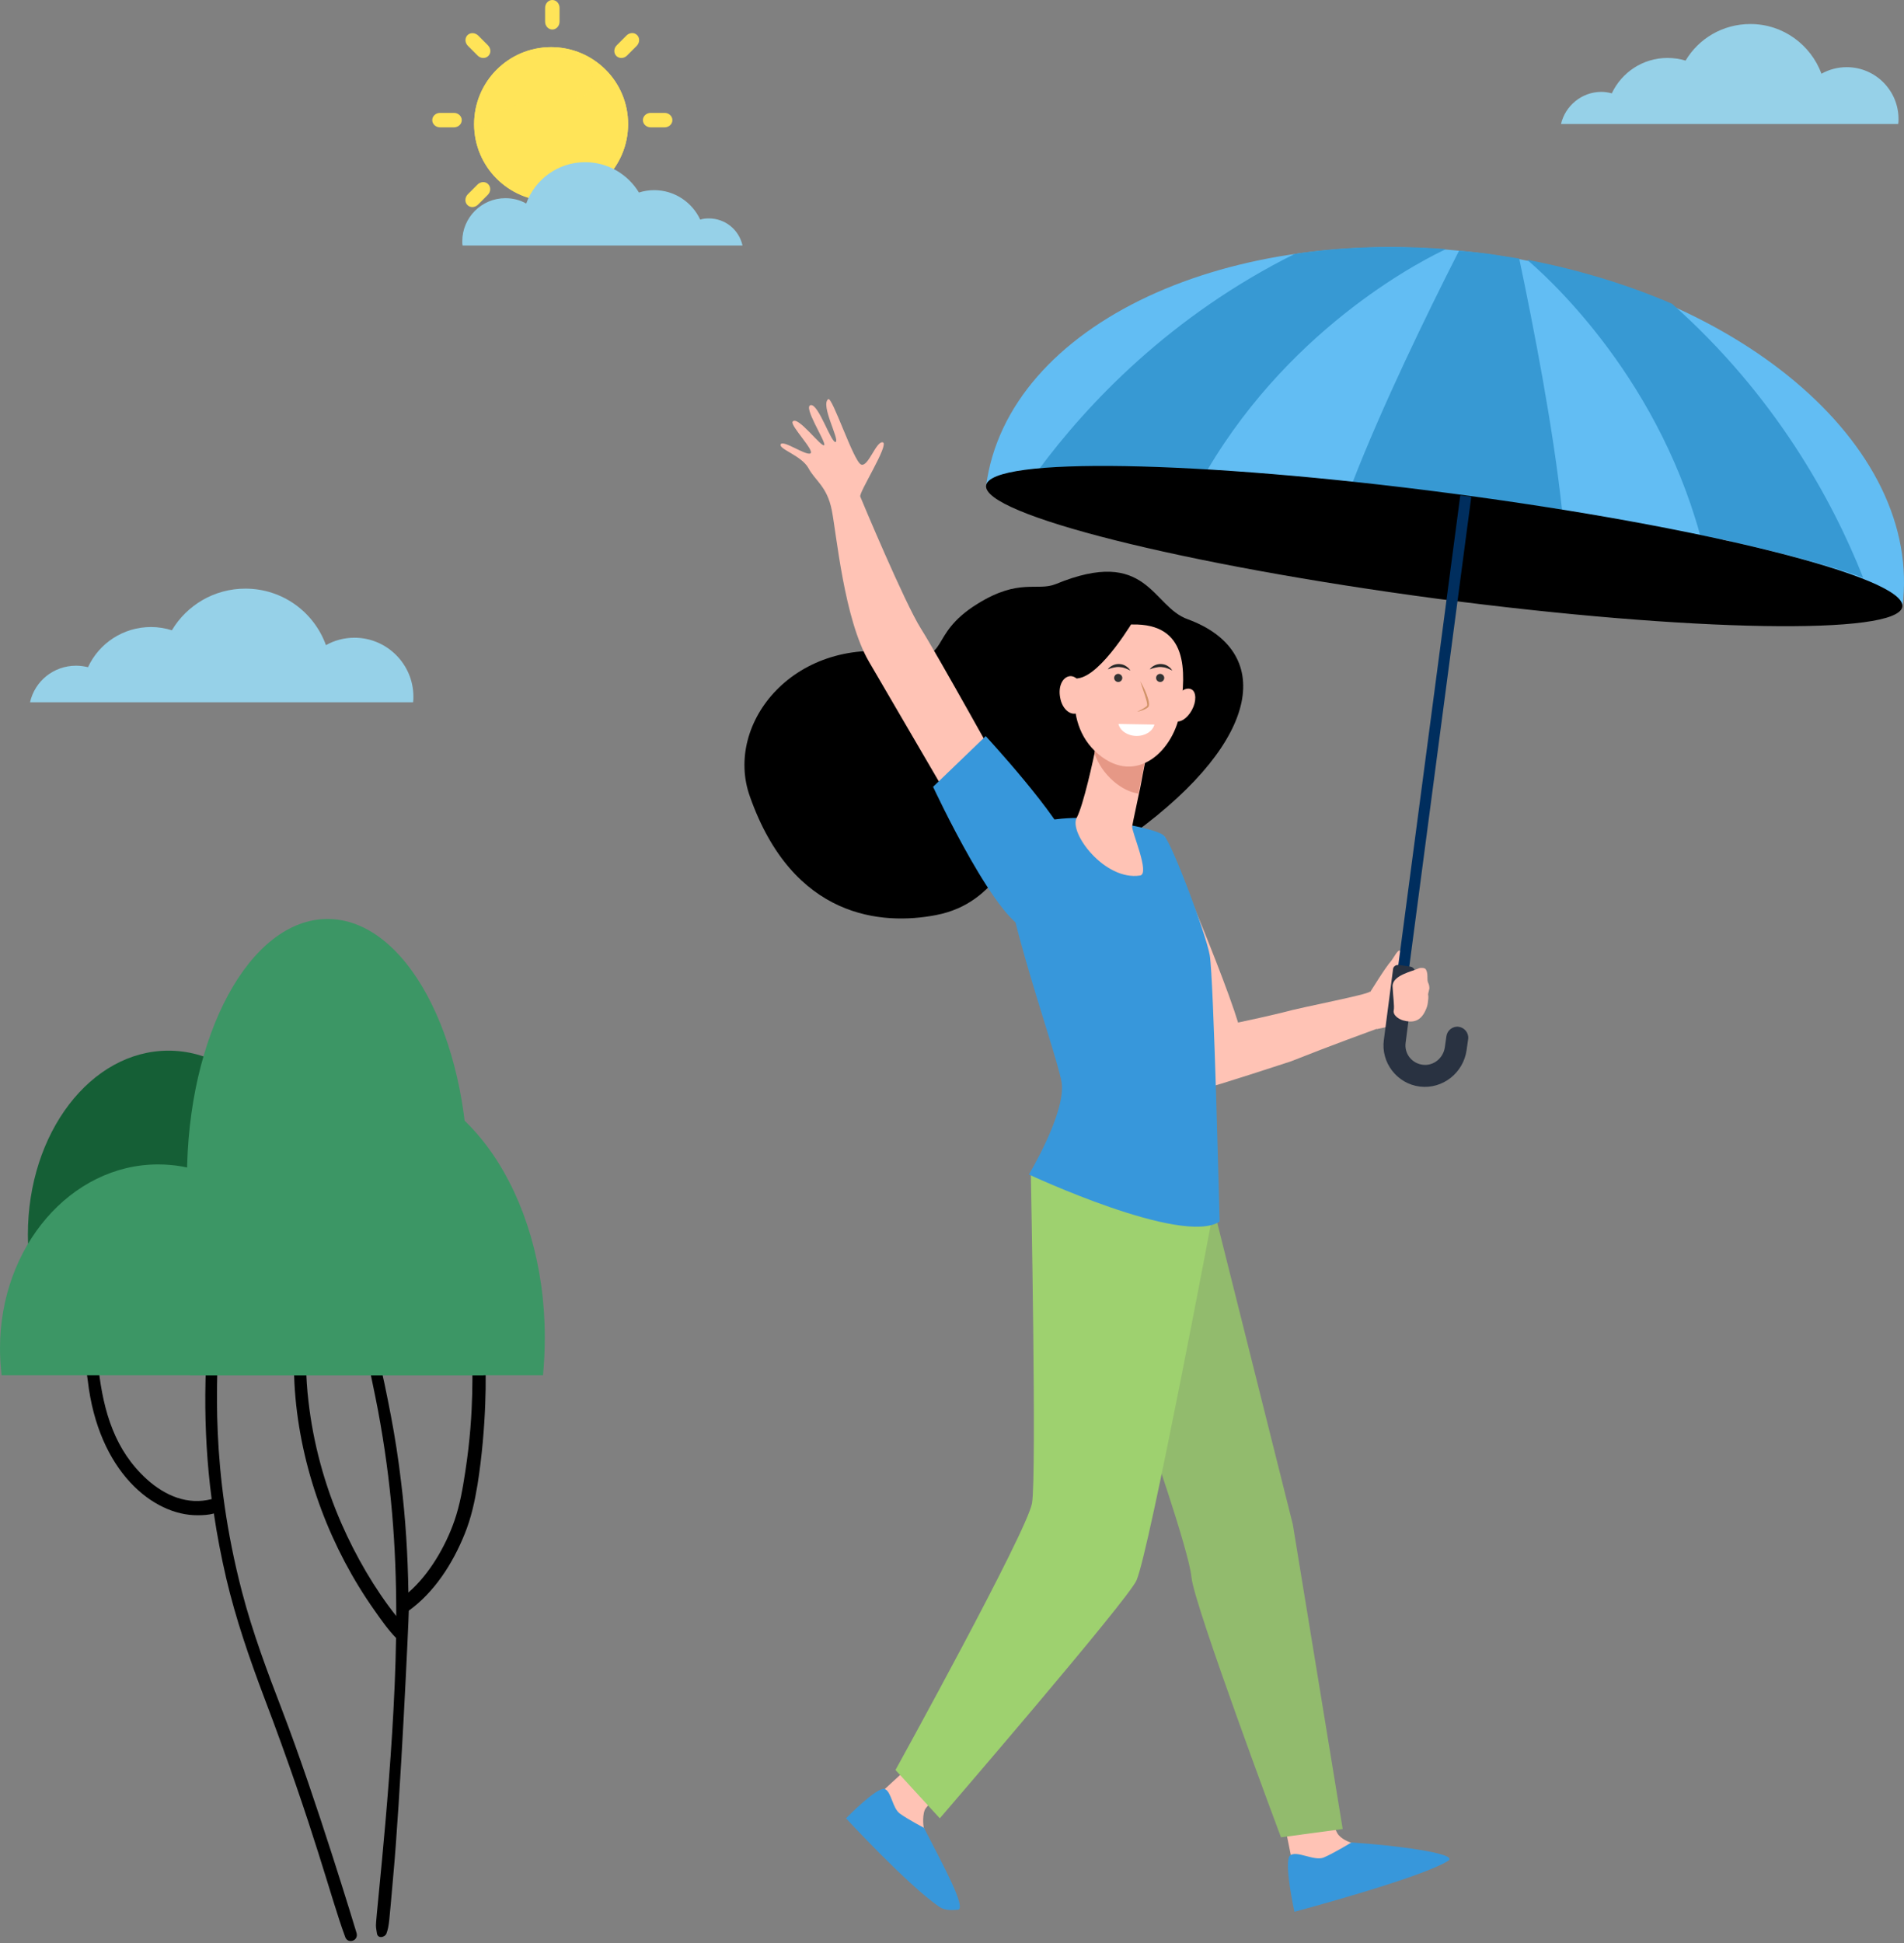 <svg width="399" height="407" viewBox="0 0 399 407" fill="none" xmlns="http://www.w3.org/2000/svg">
<rect x="0" y="0" width="399" height="407" fill="#808080" stroke="none"/>
<path d="M268.77 212.082C262.301 213.658 255.582 214.985 253.426 215.4L251.933 227.841C252.348 227.841 252.68 227.841 252.845 227.841C253.675 227.841 270.594 222.284 270.594 222.284C278.722 219.049 287.431 215.898 288.758 215.4L287.099 207.687C286.685 208.35 273.248 210.838 268.77 212.082Z" fill="#FFC3B5"/>
<path d="M221.246 122.342C217.347 123.918 213.615 121.015 204.824 126.489C194.207 133.041 199.267 138.764 189.729 136.94C166.672 132.71 151.66 151.454 157.134 166.798C166.174 192.509 184.918 193.836 196.115 191.679C209.634 189.108 211.791 176.667 217.265 174.096C222.738 171.608 228.212 181.478 237.668 174.511C264.872 154.606 266.696 136.276 248.947 129.724C241.317 127.07 240.57 114.38 221.246 122.342Z" fill="black"/>
<path d="M304.102 103.432C357.1 110.399 399.482 121.015 398.653 127.153C403.131 93.231 363.818 60.055 310.737 53.088C257.739 46.121 211.127 67.934 206.649 101.773C207.478 95.719 251.104 96.465 304.102 103.432Z" fill="#62BDF3"/>
<path d="M247.952 219.298C247.952 219.298 243.722 206.028 243.556 204.452C243.39 202.959 245.049 193.587 245.049 193.587L243.971 175.091C243.971 175.091 259.563 211.004 260.558 218.552L247.952 219.298Z" fill="#FFC3B5"/>
<path d="M191.47 369.169L185.333 374.809C184.503 375.472 182.181 376.799 181.518 377.546C179.029 380.117 195.12 386.586 193.627 382.937C193.461 382.605 193.212 379.702 194.041 378.707C195.203 377.214 197.442 375.141 197.442 375.141L191.47 369.169Z" fill="#FFC3B5"/>
<path d="M193.627 382.854C193.627 382.854 190.144 381.029 188.568 379.868C186.992 378.707 186.826 375.307 185.417 374.726C183.841 374.145 177.288 380.864 177.288 380.864C177.288 380.864 190.061 394.714 196.779 399.359C198.189 400.354 199.931 400.022 200.594 400.022C202.917 400.188 197.36 390.153 193.627 382.854Z" fill="#3797DB"/>
<path d="M268.77 380.117C268.77 380.117 270.678 389.323 270.678 389.406C270.761 390.65 270.843 393.636 271.092 394.714C272.171 398.696 287.68 386.669 283.284 386.006C282.87 385.923 280.879 385.176 280.216 383.932C279.054 381.776 277.893 377.878 277.893 377.878L268.77 380.117Z" fill="#FFC3B5"/>
<path d="M283.202 385.923C283.202 385.923 279.386 388.245 277.396 389.075C275.405 389.904 271.673 387.499 270.346 388.66C268.936 389.821 271.258 400.437 271.258 400.437C271.258 400.437 297.799 393.387 303.522 389.738C305.761 388.245 292.325 386.503 283.202 385.923Z" fill="#3797DB"/>
<path d="M254.421 253.469L270.926 319.323L281.376 383.103L268.438 384.845C268.438 384.845 250.191 336.076 249.694 330.437C249.196 324.797 239.99 298.588 239.99 298.588L254.421 253.469Z" fill="#92BB6D"/>
<path d="M216.021 245.839C216.021 245.839 217.265 308.955 216.27 314.844C215.274 320.733 187.656 370.745 187.656 370.745L196.945 380.864C196.945 380.864 236.424 335.081 238.165 331.017C240.902 324.714 254.339 253.303 254.339 253.303L216.021 245.839Z" fill="#9ED16F"/>
<path d="M227.632 171.359C227.632 171.359 215.938 170.613 211.376 175.672C206.731 180.731 221.577 220.459 222.49 226.846C223.319 233.232 215.606 246.005 215.606 246.005C215.606 246.005 247.703 261.017 255.582 255.874C255.582 255.874 254.338 204.618 253.509 200.056C252.68 195.495 245.713 176.916 243.971 175.092C242.229 173.184 227.632 171.359 227.632 171.359Z" fill="#3797DB"/>
<path d="M229.871 155.186C229.871 155.186 229.788 155.518 229.705 156.181C229.125 159.084 227.051 168.622 225.641 171.276C223.9 174.428 231.53 184.547 238.911 183.385C241.068 183.054 237.087 174.096 237.253 173.101C237.584 171.276 238.165 168.788 238.663 166.3C238.994 164.89 239.243 163.397 239.492 162.07C240.239 158.172 240.902 155.02 240.902 155.02L229.871 155.186Z" fill="#FFC3B5"/>
<path d="M229.622 156.181C229.705 155.601 229.788 155.186 229.788 155.186L240.819 154.937C240.819 154.937 240.155 158.089 239.409 161.987C239.16 163.314 238.828 164.807 238.58 166.217C236.838 165.968 235.096 165.139 233.354 163.646C231.447 161.987 230.12 159.997 229.373 157.84C229.456 157.177 229.539 156.596 229.622 156.181Z" fill="#E69886"/>
<path d="M237.254 130.802C237.254 130.802 232.029 130.222 228.794 134.286C225.56 138.35 221.993 151.039 230.121 157.923C238.249 164.807 246.211 157.011 247.373 148.717C248.534 140.589 249.031 130.553 237.254 130.802Z" fill="#FFC3B5"/>
<path d="M249.776 148.717C248.781 150.542 247.205 151.537 246.127 150.956C245.132 150.376 245.049 148.468 246.044 146.643C247.039 144.819 248.615 143.823 249.693 144.404C250.689 144.902 250.772 146.892 249.776 148.717Z" fill="#FFC3B5"/>
<path d="M237.834 129.475C237.834 129.475 230.867 141.501 225.891 142.082C220.914 142.662 220.251 149.049 220.251 149.049C220.251 149.049 221.992 134.286 226.969 131.466C231.945 128.563 237.834 129.475 237.834 129.475Z" fill="black"/>
<path d="M227.218 145.068C227.633 147.224 226.804 149.132 225.394 149.463C223.984 149.712 222.491 148.219 222.159 146.063C221.744 143.906 222.574 141.999 223.984 141.667C225.394 141.335 226.804 142.994 227.218 145.068Z" fill="#FFC3B5"/>
<path d="M353.202 123.421C354.197 121.762 355.358 120.186 356.519 118.61C357.681 117.034 358.925 115.541 360.169 114.048C361.413 112.556 362.74 111.146 364.067 109.653C365.394 108.243 366.804 106.833 368.214 105.589C367.219 107.247 366.057 108.823 364.896 110.399C363.735 111.975 362.491 113.468 361.247 114.961C360.003 116.454 358.676 117.864 357.349 119.357C356.105 120.684 354.695 122.094 353.202 123.421Z" fill="white"/>
<path d="M210.464 162.402C210.464 162.402 196.364 137.023 192.964 131.631C189.563 126.24 180.606 104.842 180.274 104.013C179.942 103.183 186.411 93.065 185.002 92.65C183.592 92.318 181.933 97.958 180.44 97.295C178.864 96.631 174.385 82.946 173.556 83.61C171.897 84.854 175.961 92.07 175.132 92.567C174.219 92.982 171.565 84.605 169.907 84.854C168.165 85.103 173.141 92.567 172.726 93.231C172.229 93.894 167.087 86.844 166.091 88.337C165.594 89.167 170.819 94.475 169.824 94.972C168.828 95.47 164.101 92.07 163.603 93.065C163.106 94.06 167.916 95.387 169.409 98.041C170.819 100.695 173.307 101.856 174.302 106.833C175.298 111.809 176.873 129.641 182.099 138.598C187.324 147.556 198.852 167.295 198.852 167.295L210.464 162.402Z" fill="#FFC3B5"/>
<path d="M206.566 154.191C206.566 154.191 222.158 171.028 224.48 177.829C226.803 184.63 222.241 194.333 215.938 194.748C209.634 195.163 195.535 164.807 195.535 164.807L206.566 154.191Z" fill="#3797DB"/>
<path d="M287.017 208.267L288.51 215.566C289.754 215.317 292.906 214.57 294.564 214.239L292.242 204.452L292.325 204.037C292.325 203.954 292.408 203.871 292.408 203.705C292.574 203.208 292.989 202.71 293.155 202.461C293.486 202.13 293.818 201.632 294.067 201.3C294.399 200.968 293.818 199.559 293.403 199.144C292.989 198.729 291.993 200.72 291.579 201.217C290.252 202.71 287.432 207.355 286.934 208.101L287.017 208.267Z" fill="#FFC3B5"/>
<path d="M305.43 103.598C312.977 104.593 320.276 105.672 327.326 106.75C325.501 89.747 321.437 68.764 318.368 54.166C316.295 53.835 314.221 53.503 312.065 53.171C309.991 52.922 307.835 52.673 305.762 52.508C298.961 65.861 289.671 85.02 283.451 101.027C290.501 101.773 297.882 102.603 305.43 103.598Z" fill="#3799D3"/>
<path d="M253.012 98.456C271.259 67.519 299.458 53.834 303.024 52.176C291.993 51.346 281.294 51.678 271.341 53.171C245.382 66.109 228.047 84.356 217.597 98.456C225.476 97.626 237.834 97.626 253.012 98.456Z" fill="#3799D3"/>
<path d="M356.271 112.058C370.951 115.044 382.812 118.195 390.442 121.015C383.973 104.676 371.947 82.78 350.383 63.621C341.093 59.64 330.892 56.489 320.027 54.415C323.013 56.986 346.733 77.472 356.271 112.058Z" fill="#3799D3"/>
<path d="M304.102 103.349C251.104 96.382 207.478 95.636 206.648 101.69C205.819 107.745 248.201 118.361 301.199 125.411C354.197 132.378 397.823 133.124 398.653 127.07C399.482 120.932 357.1 110.316 304.102 103.349Z" fill="black"/>
<path d="M306.018 103.755L290.721 219.611L293.023 219.915L308.32 104.059L306.018 103.755Z" fill="#002E5E"/>
<path d="M297.549 227.592C302.36 228.173 306.673 224.689 307.336 219.962L307.668 217.639C307.834 216.395 306.921 215.234 305.677 215.068C304.433 214.902 303.272 215.815 303.106 217.059L302.775 219.381C302.443 221.62 300.452 223.279 298.213 223.03C295.891 222.782 294.232 220.708 294.564 218.386L296.471 203.706C296.554 203.042 296.139 202.544 295.476 202.461L293.154 202.13C292.49 202.047 291.91 202.461 291.91 203.125L290.002 217.805C289.338 222.533 292.739 227.011 297.549 227.592Z" fill="#293241"/>
<path d="M298.712 211.668C298.96 211.17 299.126 210.672 299.209 210.092C299.292 209.511 299.375 208.765 299.292 208.433C299.209 208.267 299.375 207.852 299.458 207.438C299.458 207.272 299.541 207.189 299.541 207.023C299.541 206.608 299.458 206.194 299.292 205.862C299.126 205.53 299.126 205.115 299.126 204.452C299.126 203.954 299.043 203.457 298.795 203.042C298.546 202.627 297.468 202.71 297.219 202.876C295.975 203.457 291.745 204.286 291.828 206.608C291.911 208.599 292.242 210.755 292.076 211.585C291.828 212.663 293.155 213.492 294.067 213.741C295.892 214.239 297.633 214.073 298.712 211.668Z" fill="#FFC3B5"/>
<path d="M243.971 141.92C244.013 142.383 243.676 142.804 243.2 142.846C242.737 142.888 242.316 142.551 242.274 142.075C242.232 141.612 242.568 141.191 243.045 141.149C243.508 141.121 243.929 141.457 243.971 141.92Z" fill="#333333"/>
<path d="M240.927 140.209C241.193 139.831 241.572 139.55 241.993 139.354C242.414 139.157 242.891 139.059 243.368 139.087C243.845 139.115 244.322 139.242 244.714 139.508C244.925 139.62 245.079 139.788 245.262 139.929C245.416 140.097 245.556 140.279 245.682 140.462C245.472 140.378 245.276 140.265 245.093 140.181L244.799 140.055C244.757 140.041 244.7 140.013 244.658 139.999L244.518 139.957C244.139 139.802 243.747 139.746 243.354 139.718C242.961 139.69 242.568 139.732 242.161 139.831C241.755 139.915 241.348 140.041 240.927 140.209Z" fill="#282828"/>
<path d="M235.181 141.92C235.223 142.383 234.886 142.804 234.409 142.846C233.946 142.888 233.526 142.551 233.483 142.074C233.441 141.612 233.778 141.191 234.255 141.149C234.718 141.121 235.139 141.457 235.181 141.92Z" fill="#333333"/>
<path d="M232.138 140.209C232.404 139.831 232.783 139.55 233.204 139.354C233.625 139.157 234.102 139.059 234.579 139.087C235.056 139.115 235.533 139.242 235.925 139.508C236.136 139.62 236.29 139.788 236.472 139.929C236.627 140.097 236.767 140.279 236.893 140.462C236.683 140.378 236.486 140.265 236.304 140.181L236.01 140.055C235.967 140.041 235.911 140.013 235.869 139.999L235.729 139.957C235.35 139.802 234.957 139.746 234.565 139.718C234.172 139.69 233.779 139.732 233.372 139.831C232.966 139.915 232.559 140.041 232.138 140.209Z" fill="#282828"/>
<path d="M241.916 151.769C241.562 153.164 239.988 154.186 238.114 154.149C236.239 154.112 234.7 153.033 234.382 151.639L241.916 151.769Z" fill="white"/>
<path d="M238.95 142.703C239.312 143.284 239.611 143.882 239.894 144.495C240.177 145.109 240.413 145.754 240.602 146.398C240.696 146.729 240.775 147.059 240.791 147.436C240.791 147.531 240.791 147.625 240.775 147.719C240.775 147.767 240.759 147.83 240.743 147.877C240.728 147.94 240.712 147.987 240.665 148.034C240.649 148.065 240.618 148.097 240.602 148.113L240.555 148.16C240.523 148.191 240.492 148.223 240.444 148.254C240.366 148.301 240.303 148.364 240.224 148.396C239.925 148.584 239.611 148.71 239.28 148.82C238.95 148.93 238.635 149.025 238.289 149.072C238.903 148.789 239.516 148.49 240.035 148.113C240.098 148.065 240.161 148.018 240.224 147.971L240.303 147.892L240.35 147.861C240.35 147.845 240.35 147.845 240.366 147.845C240.413 147.782 240.413 147.609 240.397 147.468C240.366 147.153 240.287 146.839 240.193 146.524C240.02 145.895 239.8 145.25 239.579 144.621C239.375 143.992 239.155 143.347 238.95 142.703Z" fill="#D19369"/>
<path d="M59.128 358.234C55.998 350.097 52.952 341.96 50.74 333.531C43.939 307.534 45.566 288.548 45.817 279.451C45.858 278.241 43.939 277.908 43.772 279.159C43.188 283.457 43.062 287.797 43.021 292.095C42.979 299.397 43.396 306.7 44.356 314.002C39.349 315.296 34.633 313.335 30.753 309.83C24.076 303.779 21.698 295.725 20.655 286.754C20.529 285.836 20.529 284.96 19.778 284.459C19.611 284 18.944 283.833 18.777 284.542C17.734 285.627 18.234 287.839 18.401 289.216C20.613 308.244 32.13 317.466 41.435 317.382C42.437 317.382 43.688 317.341 44.815 317.007C45.483 321.555 46.359 326.062 47.402 330.568C49.405 339.081 52.243 347.301 55.331 355.48C65.93 383.354 69.309 397.584 72.314 405.637C72.773 407.265 75.151 406.597 74.734 404.928C74.567 404.385 66.305 376.928 59.128 358.234Z" fill="black"/>
<path d="M101.607 285.001C101.524 284.417 101.148 284 101.023 283.457C100.856 282.706 99.646 282.623 99.521 283.457C99.438 283.916 99.187 284.208 99.104 284.667C98.77 286.211 99.563 294.891 97.518 308.16C96.976 311.707 96.391 315.212 95.223 318.551C93.345 323.975 89.882 329.859 85.584 333.573C85.459 325.811 85 318.05 84.04 310.33C83.498 305.698 82.788 301.108 81.912 296.518C81.495 294.307 81.035 292.053 80.576 289.842C80.076 287.505 79.575 285.293 78.49 283.207C78.156 282.581 77.197 282.873 77.197 283.583C77.197 285.627 77.614 287.547 78.031 289.55C78.448 291.553 78.866 293.556 79.241 295.558C81.995 310.414 83.038 323.6 83.038 338.497C78.49 332.78 74.526 325.895 71.563 319.135C68.016 311.04 65.638 302.318 64.636 293.472C64.344 291.01 64.177 288.506 64.136 286.003C64.094 284.709 64.094 283.416 64.052 282.122C64.052 281.454 63.802 279.451 62.675 280.036C61.632 280.578 61.757 281.788 61.674 282.831C61.59 284 61.59 285.126 61.59 286.253C61.632 288.465 61.715 290.676 61.924 292.846C63.385 308.745 69.393 324.476 78.49 337.328C79.867 339.29 81.328 341.376 82.997 343.087C82.621 368.541 78.824 400.672 78.782 403.259C78.782 403.843 78.907 404.385 78.991 404.97C79.158 406.138 80.66 405.846 80.994 404.97C81.578 403.3 81.536 402.633 82.371 393.369C83.915 376.803 85.667 338.914 85.667 337.37C91.05 333.489 94.889 327.48 97.393 321.263C98.728 317.966 99.479 314.545 100.064 310.998C101.983 298.98 101.941 286.962 101.607 285.001Z" fill="black"/>
<path d="M64.47 264.221C64.679 262.385 64.762 260.507 64.762 258.587C64.762 237.306 51.576 220.072 35.302 220.072C19.028 220.072 5.842 237.306 5.842 258.587C5.842 260.507 5.967 262.385 6.134 264.221H64.47Z" fill="#155F36"/>
<path d="M97.811 254.748C98.02 252.161 98.103 249.532 98.103 246.82C98.103 216.818 84.917 192.49 68.643 192.49C52.369 192.49 39.183 216.818 39.183 246.82C39.183 249.491 39.308 252.161 39.475 254.748H97.811Z" fill="#3C9665"/>
<path d="M39.85 288.047C39.599 285.46 39.474 282.831 39.474 280.119C39.474 250.117 56.207 225.789 76.821 225.789C97.435 225.789 114.168 250.117 114.168 280.119C114.168 282.79 114.042 285.46 113.792 288.047H39.85Z" fill="#3C9665"/>
<path d="M68.559 225.789C58.252 225.789 49.031 233.509 42.938 245.61C39.85 244.483 36.554 243.899 33.132 243.899C14.855 243.899 0 261.133 0 282.414C0 284.334 0.125 286.211 0.334 288.047H101.316C101.566 285.46 101.65 282.831 101.65 280.119C101.691 250.117 86.836 225.789 68.559 225.789Z" fill="#3C9665"/>
<path d="M327.107 26.037C327.98 22.172 331.47 19.243 335.584 19.243C336.332 19.243 337.08 19.368 337.765 19.555C339.822 15.192 344.247 12.138 349.421 12.138C350.729 12.138 352.038 12.325 353.222 12.699C355.965 8.086 361.013 5.032 366.81 5.032C373.666 5.032 379.462 9.395 381.706 15.441C383.264 14.569 385.072 14.07 387.004 14.07C392.987 14.07 397.849 18.931 397.849 24.915C397.849 25.289 397.849 25.6 397.786 25.974H327.107V26.037Z" fill="#96D1E8"/>
<path d="M6.291 147.103C7.288 142.678 11.214 139.437 15.951 139.437C16.824 139.437 17.634 139.562 18.444 139.749C20.75 134.762 25.799 131.335 31.658 131.335C33.154 131.335 34.649 131.584 36.021 132.02C39.137 126.785 44.871 123.294 51.415 123.294C59.206 123.294 65.813 128.218 68.306 135.136C70.051 134.139 72.108 133.578 74.289 133.578C81.083 133.578 86.63 139.125 86.63 145.919C86.63 146.293 86.63 146.729 86.568 147.103H6.291Z" fill="#96D1E8"/>
<path d="M115.489 9.875C106.563 9.875 99.356 17.108 99.356 26.009C99.356 34.934 106.589 42.142 115.489 42.142C124.415 42.142 131.622 34.909 131.622 26.009C131.648 17.108 124.415 9.875 115.489 9.875Z" fill="#FFE458"/>
<path d="M115.489 9.875C106.563 9.875 99.355 17.108 99.355 26.009C99.355 34.934 106.588 42.142 115.489 42.142C124.415 42.142 131.622 34.909 131.622 26.009C131.648 17.108 124.415 9.875 115.489 9.875ZM114.924 41.09C106.588 41.09 99.842 34.345 99.842 26.009C99.842 17.672 106.588 10.927 114.924 10.927C123.26 10.927 130.006 17.672 130.006 26.009C130.006 34.345 123.26 41.09 114.924 41.09Z" fill="#FFE458"/>
<path d="M117.258 4.54C117.258 5.438 116.591 6.182 115.745 6.182C114.898 6.182 114.231 5.438 114.231 4.54V1.642C114.231 0.744 114.898 0 115.745 0C116.591 0 117.258 0.744 117.258 1.642V4.54Z" fill="#FFE458"/>
<path d="M117.258 48.683C117.258 49.58 116.591 50.324 115.745 50.324C114.898 50.324 114.231 49.58 114.231 48.683V45.784C114.231 44.886 114.898 44.143 115.745 44.143C116.591 44.143 117.258 44.886 117.258 45.784V48.683Z" fill="#FFE458"/>
<path d="M136.367 26.675C135.47 26.675 134.726 26.009 134.726 25.162C134.726 24.316 135.47 23.649 136.367 23.649H139.266C140.164 23.649 140.907 24.316 140.907 25.162C140.907 26.009 140.164 26.675 139.266 26.675H136.367Z" fill="#FFE458"/>
<path d="M92.224 26.675C91.327 26.675 90.583 26.009 90.583 25.162C90.583 24.316 91.327 23.649 92.224 23.649H95.123C96.02 23.649 96.764 24.316 96.764 25.162C96.764 26.009 96.02 26.675 95.123 26.675H92.224Z" fill="#FFE458"/>
<path d="M131.391 11.645C130.749 12.286 129.749 12.312 129.159 11.722C128.569 11.132 128.595 10.132 129.236 9.49L131.288 7.438C131.929 6.797 132.93 6.746 133.52 7.361C134.109 7.951 134.058 8.952 133.443 9.593L131.391 11.645Z" fill="#FFE458"/>
<path d="M100.176 42.86C99.535 43.502 98.534 43.553 97.944 42.937C97.354 42.347 97.406 41.347 98.021 40.706L100.073 38.654C100.714 38.013 101.715 37.961 102.305 38.577C102.895 39.167 102.869 40.167 102.228 40.808L100.176 42.86Z" fill="#FFE458"/>
<path d="M129.262 40.834C128.621 40.193 128.595 39.192 129.185 38.602C129.775 38.013 130.775 38.064 131.416 38.679L133.468 40.731C134.11 41.373 134.161 42.373 133.545 42.963C132.955 43.553 131.955 43.527 131.314 42.886L129.262 40.834Z" fill="#FFE458"/>
<path d="M98.046 9.593C97.405 8.952 97.379 7.951 97.969 7.361C98.559 6.771 99.56 6.823 100.201 7.438L102.253 9.49C102.894 10.132 102.945 11.132 102.33 11.722C101.74 12.312 100.739 12.286 100.098 11.645L98.046 9.593Z" fill="#FFE458"/>
<mask id="mask0_724_138948" style="mask-type:alpha" maskUnits="userSpaceOnUse" x="100" y="11" width="25" height="17">
<path d="M105.153 14.748C108.128 11.696 115.823 9.644 121.287 12.697C126.724 15.749 124.929 21.546 116.182 21.212C107.436 20.879 102.152 24.059 101.485 26.778C100.793 29.523 97.792 22.315 105.153 14.748Z" fill="url(#paint0_radial_724_138948)"/>
</mask>
<g mask="url(#mask0_724_138948)">
<path d="M105.152 14.748C108.128 11.696 115.823 9.644 121.286 12.697C126.724 15.749 124.928 21.546 116.182 21.212C107.435 20.879 102.151 24.059 101.485 26.778C100.792 29.523 97.791 22.315 105.152 14.748Z" fill="#FFE458"/>
</g>
<path d="M155.586 51.358C154.838 48.117 151.971 45.749 148.543 45.749C147.92 45.749 147.297 45.811 146.736 45.998C145.053 42.383 141.376 39.828 137.075 39.828C135.953 39.828 134.894 40.015 133.896 40.326C131.59 36.524 127.414 33.969 122.615 33.969C116.943 33.969 112.082 37.584 110.274 42.632C108.966 41.884 107.47 41.511 105.912 41.511C100.925 41.511 96.874 45.562 96.874 50.548C96.874 50.859 96.874 51.109 96.936 51.42H155.586V51.358Z" fill="#96D1E8"/>
<defs>
<radialGradient id="paint0_radial_724_138948" cx="0" cy="0" r="1" gradientUnits="userSpaceOnUse" gradientTransform="translate(111.861 12.656) scale(16.794)">
<stop offset="0.263" stop-color="white"/>
<stop offset="0.727" stop-color="white"/>
<stop offset="0.972"/>
</radialGradient>
</defs>
</svg>
